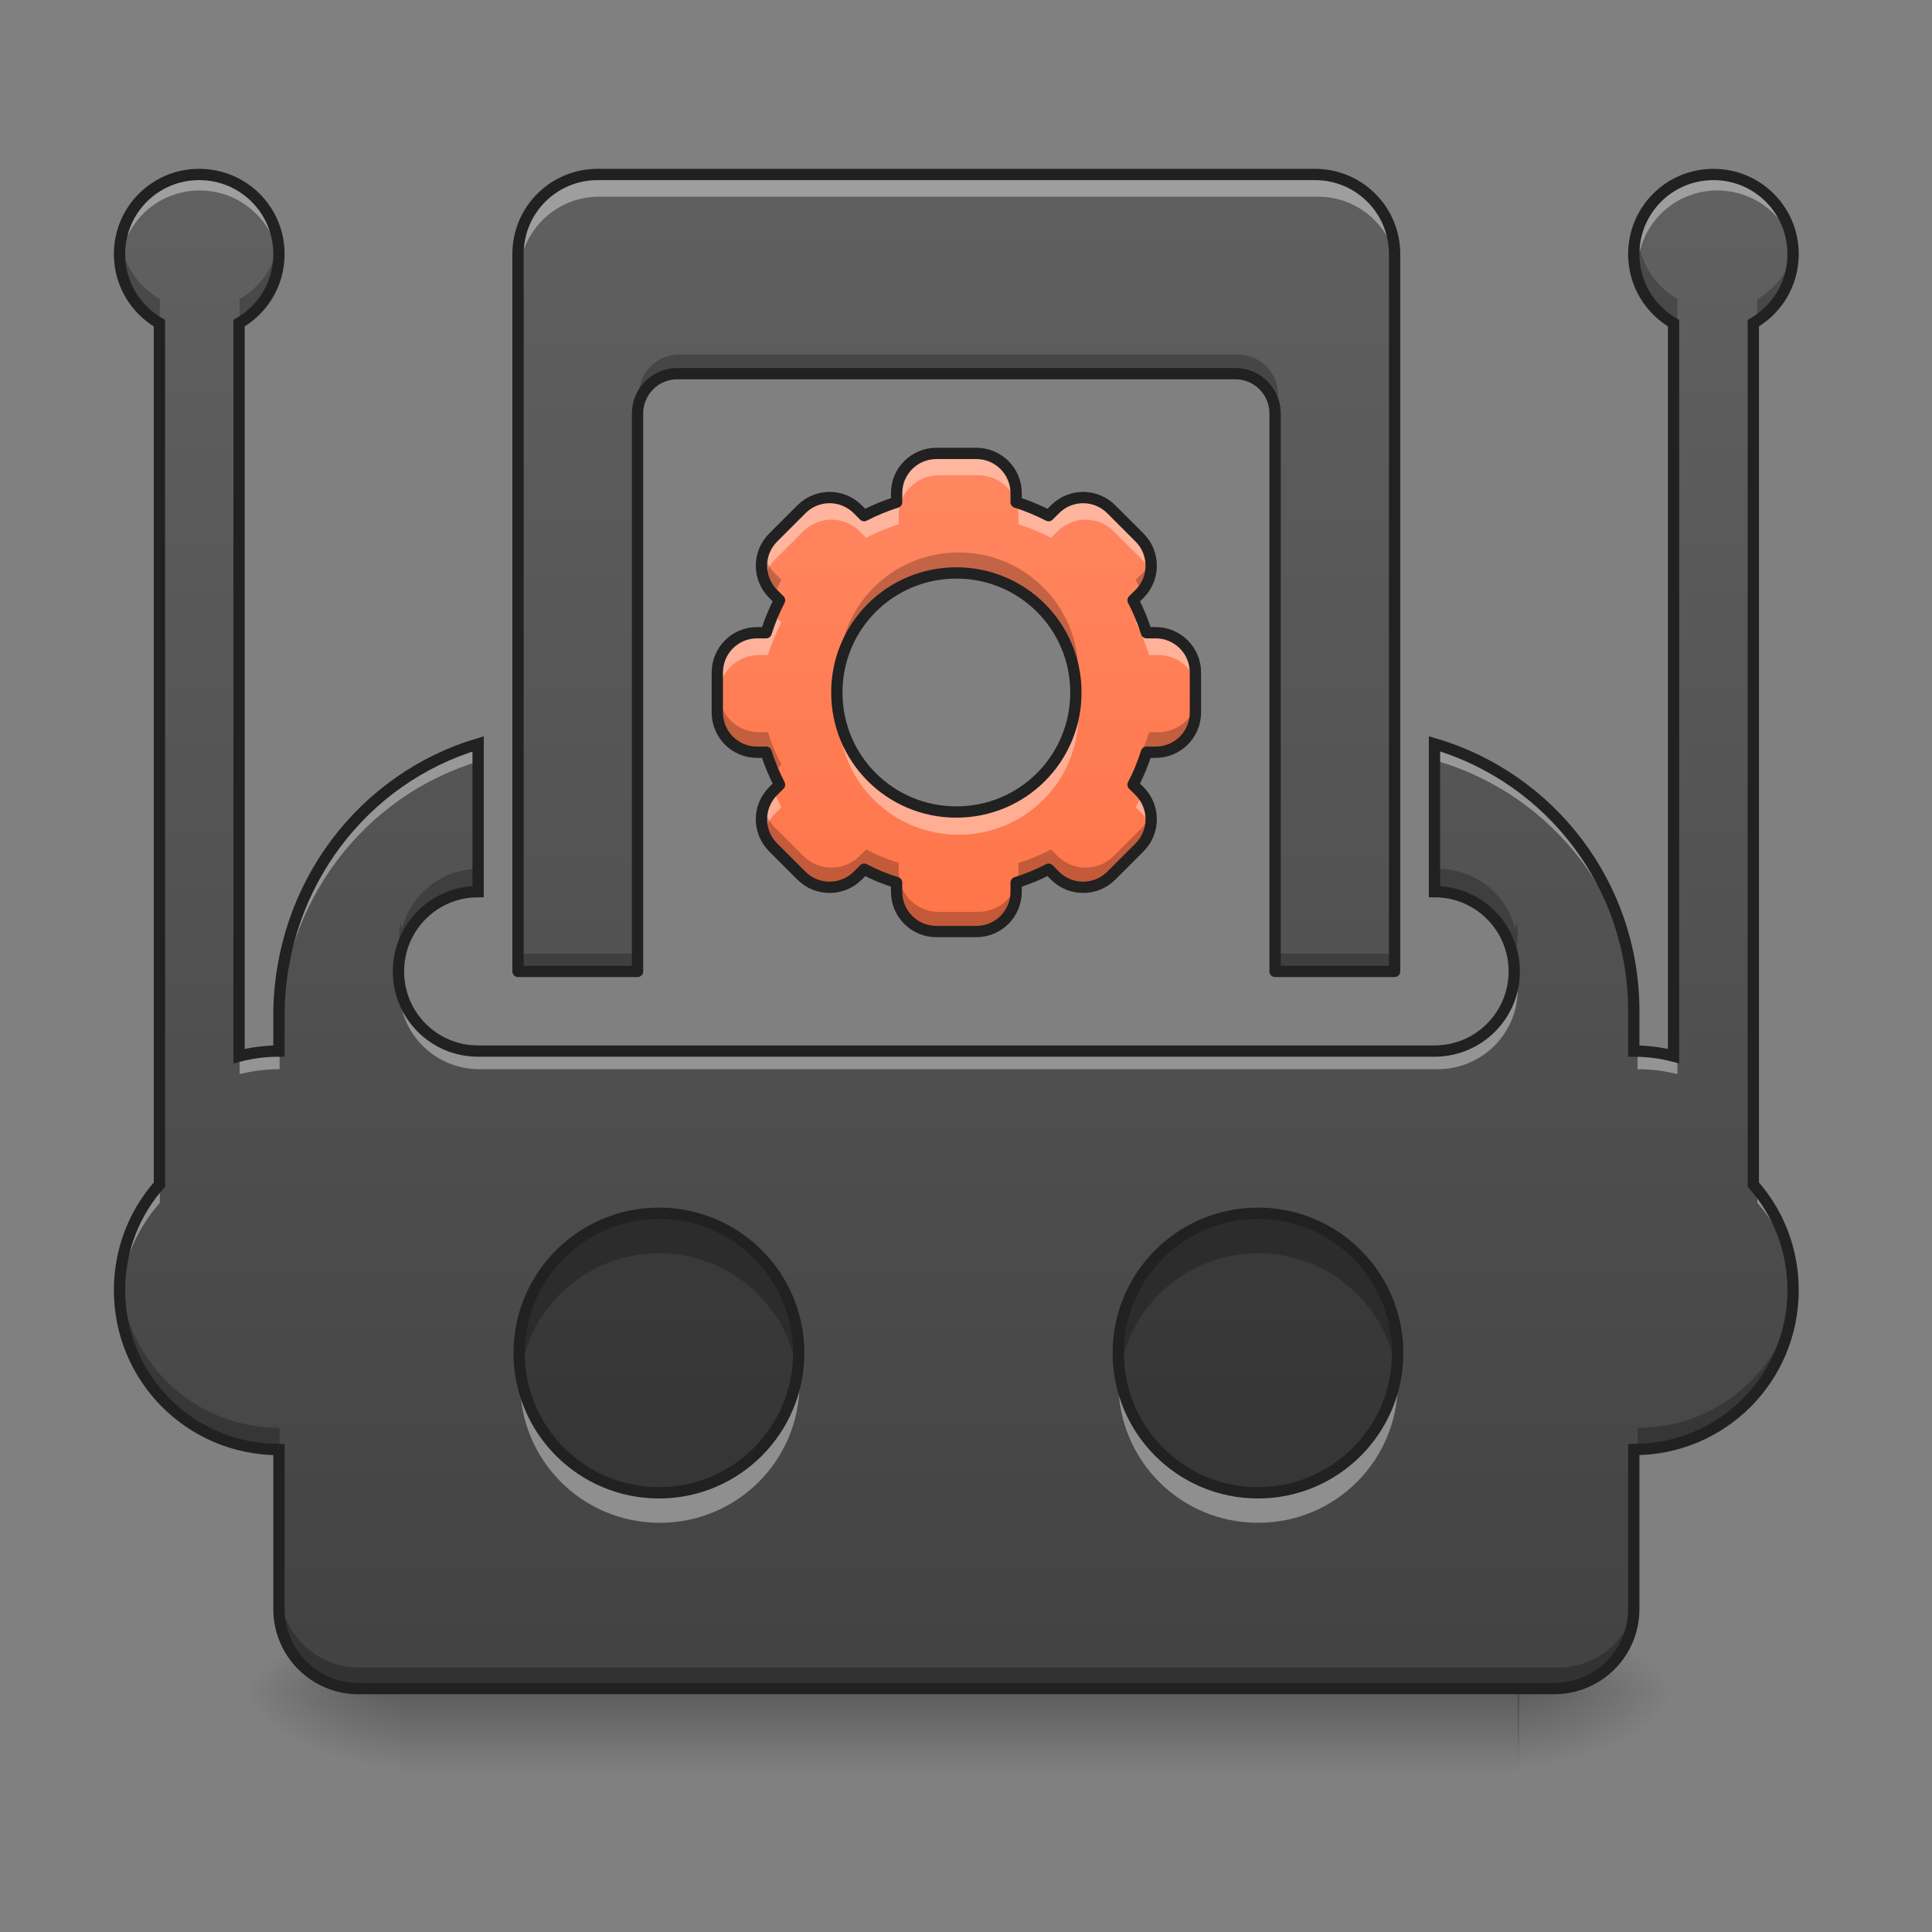 <?xml version="1.0" encoding="UTF-8"?>
<svg xmlns="http://www.w3.org/2000/svg" xmlns:xlink="http://www.w3.org/1999/xlink" width="64px" height="64px" viewBox="0 0 64 64" version="1.1">
<rect x="0" y="0" width="64" height="64" fill="#808080" stroke="none"/>
<defs>
<linearGradient id="linear0" gradientUnits="userSpaceOnUse" x1="254" y1="233.5" x2="254" y2="254.667" gradientTransform="matrix(0.125,0,0,0.125,-0,26.878)">
<stop offset="0" style="stop-color:rgb(0%,0%,0%);stop-opacity:0.275;"/>
<stop offset="1" style="stop-color:rgb(0%,0%,0%);stop-opacity:0;"/>
</linearGradient>
<radialGradient id="radial0" gradientUnits="userSpaceOnUse" cx="450.909" cy="189.579" fx="450.909" fy="189.579" r="21.167" gradientTransform="matrix(0,-0.156,-0.281,-0,102.938,127.191)">
<stop offset="0" style="stop-color:rgb(0%,0%,0%);stop-opacity:0.314;"/>
<stop offset="0.222" style="stop-color:rgb(0%,0%,0%);stop-opacity:0.275;"/>
<stop offset="1" style="stop-color:rgb(0%,0%,0%);stop-opacity:0;"/>
</radialGradient>
<radialGradient id="radial1" gradientUnits="userSpaceOnUse" cx="450.909" cy="189.579" fx="450.909" fy="189.579" r="21.167" gradientTransform="matrix(-0,0.156,0.281,0,-39.432,-15.055)">
<stop offset="0" style="stop-color:rgb(0%,0%,0%);stop-opacity:0.314;"/>
<stop offset="0.222" style="stop-color:rgb(0%,0%,0%);stop-opacity:0.275;"/>
<stop offset="1" style="stop-color:rgb(0%,0%,0%);stop-opacity:0;"/>
</radialGradient>
<radialGradient id="radial2" gradientUnits="userSpaceOnUse" cx="450.909" cy="189.579" fx="450.909" fy="189.579" r="21.167" gradientTransform="matrix(-0,-0.156,0.281,-0,-39.432,127.191)">
<stop offset="0" style="stop-color:rgb(0%,0%,0%);stop-opacity:0.314;"/>
<stop offset="0.222" style="stop-color:rgb(0%,0%,0%);stop-opacity:0.275;"/>
<stop offset="1" style="stop-color:rgb(0%,0%,0%);stop-opacity:0;"/>
</radialGradient>
<radialGradient id="radial3" gradientUnits="userSpaceOnUse" cx="450.909" cy="189.579" fx="450.909" fy="189.579" r="21.167" gradientTransform="matrix(0,0.156,-0.281,0,102.938,-15.055)">
<stop offset="0" style="stop-color:rgb(0%,0%,0%);stop-opacity:0.314;"/>
<stop offset="0.222" style="stop-color:rgb(0%,0%,0%);stop-opacity:0.275;"/>
<stop offset="1" style="stop-color:rgb(0%,0%,0%);stop-opacity:0;"/>
</radialGradient>
<linearGradient id="linear1" gradientUnits="userSpaceOnUse" x1="169.333" y1="233.5" x2="169.333" y2="-168.667" gradientTransform="matrix(0.125,0,0,0.125,-2.646,26.878)">
<stop offset="0" style="stop-color:rgb(25.882%,25.882%,25.882%);stop-opacity:1;"/>
<stop offset="1" style="stop-color:rgb(38.039%,38.039%,38.039%);stop-opacity:1;"/>
</linearGradient>
<linearGradient id="linear2" gradientUnits="userSpaceOnUse" x1="960" y1="1855.118" x2="960" y2="95.118" gradientTransform="matrix(0.033,0,0,0.033,0,0)">
<stop offset="0" style="stop-color:rgb(25.882%,25.882%,25.882%);stop-opacity:1;"/>
<stop offset="1" style="stop-color:rgb(38.039%,38.039%,38.039%);stop-opacity:1;"/>
</linearGradient>
<linearGradient id="linear3" gradientUnits="userSpaceOnUse" x1="960" y1="1055.118" x2="960" y2="375.118" gradientTransform="matrix(0.033,0,0,0.033,0,0)">
<stop offset="0" style="stop-color:rgb(100%,43.922%,26.275%);stop-opacity:1;"/>
<stop offset="1" style="stop-color:rgb(100%,54.118%,39.608%);stop-opacity:1;"/>
</linearGradient>
</defs>
<g id="surface1">
<path style=" stroke:none;fill-rule:nonzero;fill:url(#linear0);" d="M 13.23 55.871 L 50.32 55.871 L 50.32 58.715 L 13.23 58.715 Z M 13.23 55.871 "/>
<path style=" stroke:none;fill-rule:nonzero;fill:url(#radial0);" d="M 50.277 56.066 L 55.566 56.066 L 55.566 53.422 L 50.277 53.422 Z M 50.277 56.066 "/>
<path style=" stroke:none;fill-rule:nonzero;fill:url(#radial1);" d="M 13.23 56.066 L 7.938 56.066 L 7.938 58.715 L 13.23 58.715 Z M 13.23 56.066 "/>
<path style=" stroke:none;fill-rule:nonzero;fill:url(#radial2);" d="M 13.23 56.066 L 7.938 56.066 L 7.938 53.422 L 13.23 53.422 Z M 13.23 56.066 "/>
<path style=" stroke:none;fill-rule:nonzero;fill:url(#radial3);" d="M 50.277 56.066 L 55.566 56.066 L 55.566 58.715 L 50.277 58.715 Z M 50.277 56.066 "/>
<path style=" stroke:none;fill-rule:nonzero;fill:url(#linear1);" d="M 6.613 5.793 C 5.148 5.793 3.969 6.973 3.969 8.438 C 3.969 9.422 4.5 10.273 5.293 10.73 L 5.293 39.332 C 4.469 40.262 3.969 41.488 3.969 42.836 C 3.969 45.77 6.328 48.129 9.262 48.129 L 9.262 53.422 C 9.262 54.887 10.441 56.066 11.906 56.066 L 51.598 56.066 C 53.066 56.066 54.246 54.887 54.246 53.422 L 54.246 48.129 C 57.176 48.129 59.535 45.77 59.535 42.836 C 59.535 41.488 59.039 40.262 58.215 39.332 L 58.215 10.73 C 59.004 10.273 59.535 9.422 59.535 8.438 C 59.535 6.973 58.355 5.793 56.891 5.793 C 55.426 5.793 54.246 6.973 54.246 8.438 C 54.246 9.422 54.777 10.273 55.566 10.73 L 55.566 35.066 C 55.145 34.957 54.703 34.898 54.246 34.898 L 54.246 33.574 C 54.246 29.367 51.461 25.828 47.629 24.695 L 47.629 29.605 C 49.094 29.605 50.277 30.789 50.277 32.254 C 50.277 33.719 49.094 34.898 47.629 34.898 L 15.875 34.898 C 14.41 34.898 13.23 33.719 13.23 32.254 C 13.23 30.789 14.41 29.605 15.875 29.605 L 15.875 24.699 C 12.066 25.836 9.336 29.367 9.262 33.574 L 9.262 34.898 C 8.805 34.898 8.359 34.957 7.938 35.066 L 7.938 10.73 C 8.73 10.273 9.262 9.422 9.262 8.438 C 9.262 6.973 8.082 5.793 6.613 5.793 Z M 6.613 5.793 "/>
<path style=" stroke:none;fill-rule:nonzero;fill:url(#linear2);" d="M 19.844 5.793 C 18.379 5.793 17.199 6.973 17.199 8.438 L 17.199 32.254 L 21.168 32.254 L 21.168 13.73 C 21.168 12.996 21.758 12.406 22.492 12.406 L 41.016 12.406 C 41.746 12.406 42.336 12.996 42.336 13.73 L 42.336 32.254 L 46.305 32.254 L 46.305 8.438 C 46.305 6.973 45.125 5.793 43.66 5.793 Z M 19.844 5.793 "/>
<path style=" stroke:none;fill-rule:nonzero;fill:url(#linear3);" d="M 31.09 15.055 C 30.359 15.055 29.77 15.645 29.77 16.375 L 29.77 16.676 C 29.395 16.793 29.031 16.945 28.691 17.121 L 28.48 16.91 C 27.961 16.391 27.125 16.391 26.609 16.91 L 25.672 17.848 C 25.152 18.363 25.152 19.199 25.672 19.719 L 25.883 19.93 C 25.707 20.273 25.555 20.633 25.438 21.008 L 25.137 21.008 C 24.406 21.008 23.816 21.598 23.816 22.332 L 23.816 23.652 C 23.816 24.387 24.406 24.977 25.137 24.977 L 25.438 24.977 C 25.555 25.352 25.707 25.711 25.883 26.055 L 25.672 26.266 C 25.152 26.785 25.152 27.617 25.672 28.137 L 26.609 29.074 C 27.125 29.59 27.961 29.59 28.48 29.074 L 28.691 28.859 C 29.031 29.039 29.395 29.188 29.77 29.305 L 29.77 29.605 C 29.77 30.34 30.359 30.93 31.09 30.93 L 32.414 30.93 C 33.148 30.93 33.738 30.34 33.738 29.605 L 33.738 29.305 C 34.113 29.188 34.473 29.039 34.816 28.859 L 35.027 29.074 C 35.547 29.59 36.379 29.59 36.898 29.074 L 37.836 28.137 C 38.352 27.617 38.352 26.785 37.836 26.266 L 37.621 26.055 C 37.801 25.711 37.949 25.352 38.066 24.977 L 38.367 24.977 C 39.102 24.977 39.691 24.387 39.691 23.652 L 39.691 22.332 C 39.691 21.598 39.102 21.008 38.367 21.008 L 38.066 21.008 C 37.949 20.633 37.801 20.273 37.621 19.93 L 37.836 19.719 C 38.352 19.199 38.352 18.363 37.836 17.848 L 36.898 16.91 C 36.379 16.391 35.547 16.391 35.027 16.91 L 34.816 17.121 C 34.473 16.945 34.113 16.793 33.738 16.676 L 33.738 16.375 C 33.738 15.645 33.148 15.055 32.414 15.055 Z M 31.754 19.023 C 33.953 19.023 35.723 20.793 35.723 22.992 C 35.723 25.191 33.953 26.961 31.754 26.961 C 29.555 26.961 27.785 25.191 27.785 22.992 C 27.785 20.793 29.555 19.023 31.754 19.023 Z M 31.754 19.023 "/>
<path style=" stroke:none;fill-rule:nonzero;fill:rgb(0%,0%,0%);fill-opacity:0.235;" d="M 21.832 40.191 C 24.387 40.191 26.461 42.266 26.461 44.82 C 26.461 47.379 24.387 49.453 21.832 49.453 C 19.273 49.453 17.199 47.379 17.199 44.82 C 17.199 42.266 19.273 40.191 21.832 40.191 Z M 21.832 40.191 "/>
<path style=" stroke:none;fill-rule:nonzero;fill:rgb(0%,0%,0%);fill-opacity:0.235;" d="M 41.676 40.191 C 44.234 40.191 46.305 42.266 46.305 44.82 C 46.305 47.379 44.234 49.453 41.676 49.453 C 39.117 49.453 37.047 47.379 37.047 44.82 C 37.047 42.266 39.117 40.191 41.676 40.191 Z M 41.676 40.191 "/>
<path style=" stroke:none;fill-rule:nonzero;fill:rgb(100%,100%,100%);fill-opacity:0.392;" d="M 17.254 45.32 C 17.234 45.48 17.227 45.648 17.227 45.812 C 17.227 48.379 19.293 50.445 21.855 50.445 C 24.422 50.445 26.488 48.379 26.488 45.812 C 26.488 45.648 26.477 45.48 26.461 45.32 C 26.215 47.648 24.254 49.453 21.855 49.453 C 19.461 49.453 17.5 47.648 17.254 45.32 Z M 17.254 45.32 "/>
<path style=" stroke:none;fill-rule:nonzero;fill:rgb(0%,0%,0%);fill-opacity:0.235;" d="M 21.832 40.191 C 19.266 40.191 17.199 42.258 17.199 44.82 C 17.199 45.047 17.215 45.266 17.246 45.484 C 17.566 43.234 19.488 41.516 21.832 41.516 C 24.172 41.516 26.094 43.234 26.414 45.484 C 26.445 45.266 26.461 45.047 26.461 44.82 C 26.461 42.258 24.395 40.191 21.832 40.191 Z M 21.832 40.191 "/>
<path style=" stroke:none;fill-rule:nonzero;fill:rgb(0%,0%,0%);fill-opacity:0.235;" d="M 41.676 40.191 C 39.109 40.191 37.047 42.258 37.047 44.82 C 37.047 45.047 37.062 45.266 37.094 45.484 C 37.41 43.234 39.336 41.516 41.676 41.516 C 44.016 41.516 45.941 43.234 46.258 45.484 C 46.289 45.266 46.305 45.047 46.305 44.82 C 46.305 42.258 44.242 40.191 41.676 40.191 Z M 41.676 40.191 "/>
<path style=" stroke:none;fill-rule:nonzero;fill:rgb(100%,100%,100%);fill-opacity:0.392;" d="M 37.07 45.32 C 37.055 45.48 37.047 45.648 37.047 45.812 C 37.047 48.379 39.109 50.445 41.676 50.445 C 44.242 50.445 46.305 48.379 46.305 45.812 C 46.305 45.648 46.297 45.48 46.281 45.32 C 46.035 47.648 44.074 49.453 41.676 49.453 C 39.277 49.453 37.316 47.648 37.07 45.32 Z M 37.07 45.32 "/>
<path style="fill:none;stroke-width:3;stroke-linecap:round;stroke-linejoin:round;stroke:rgb(12.941%,12.941%,12.941%);stroke-opacity:1;stroke-miterlimit:4;" d="M 174.64 106.501 C 195.075 106.501 211.667 123.093 211.667 143.528 C 211.667 163.995 195.075 180.587 174.64 180.587 C 154.173 180.587 137.581 163.995 137.581 143.528 C 137.581 123.093 154.173 106.501 174.64 106.501 Z M 174.64 106.501 " transform="matrix(0.125,0,0,0.125,0,26.878)"/>
<path style="fill:none;stroke-width:3;stroke-linecap:round;stroke-linejoin:round;stroke:rgb(12.941%,12.941%,12.941%);stroke-opacity:1;stroke-miterlimit:4;" d="M 333.374 106.501 C 353.841 106.501 370.402 123.093 370.402 143.528 C 370.402 163.995 353.841 180.587 333.374 180.587 C 312.908 180.587 296.347 163.995 296.347 143.528 C 296.347 123.093 312.908 106.501 333.374 106.501 Z M 333.374 106.501 " transform="matrix(0.125,0,0,0.125,0,26.878)"/>
<path style=" stroke:none;fill-rule:nonzero;fill:rgb(100%,100%,100%);fill-opacity:0.392;" d="M 6.613 5.793 C 5.148 5.793 3.969 6.973 3.969 8.438 C 3.969 8.527 3.973 8.613 3.98 8.695 C 4.109 7.355 5.238 6.309 6.613 6.309 C 7.992 6.309 9.121 7.355 9.25 8.695 C 9.258 8.613 9.262 8.527 9.262 8.438 C 9.262 6.973 8.082 5.793 6.613 5.793 Z M 56.891 5.793 C 55.426 5.793 54.246 6.973 54.246 8.438 C 54.246 8.527 54.25 8.613 54.258 8.695 C 54.387 7.355 55.512 6.309 56.891 6.309 C 58.27 6.309 59.395 7.355 59.523 8.695 C 59.531 8.613 59.535 8.527 59.535 8.438 C 59.535 6.973 58.355 5.793 56.891 5.793 Z M 47.629 24.695 L 47.629 25.215 C 51.461 26.348 54.246 29.883 54.246 34.094 L 54.246 33.574 C 54.246 29.367 51.461 25.828 47.629 24.695 Z M 15.875 24.699 C 12.066 25.836 9.336 29.367 9.262 33.574 L 9.262 34.094 C 9.336 29.887 12.066 26.352 15.875 25.215 Z M 13.242 32.512 C 13.234 32.598 13.23 32.684 13.23 32.77 C 13.23 34.238 14.41 35.418 15.875 35.418 L 47.629 35.418 C 49.094 35.418 50.277 34.238 50.277 32.77 C 50.277 32.684 50.27 32.598 50.262 32.512 C 50.133 33.855 49.008 34.898 47.629 34.898 L 15.875 34.898 C 14.496 34.898 13.371 33.855 13.242 32.512 Z M 9.262 34.898 C 8.805 34.898 8.359 34.957 7.938 35.066 L 7.938 35.582 C 8.359 35.477 8.805 35.418 9.262 35.418 Z M 54.246 34.898 L 54.246 35.418 C 54.703 35.418 55.145 35.477 55.566 35.582 L 55.566 35.066 C 55.145 34.957 54.703 34.898 54.246 34.898 Z M 5.293 39.332 C 4.469 40.262 3.969 41.488 3.969 42.836 C 3.969 42.926 3.973 43.012 3.977 43.098 C 4.035 41.852 4.523 40.719 5.293 39.848 Z M 58.215 39.332 L 58.215 39.848 C 58.984 40.719 59.473 41.852 59.531 43.098 C 59.535 43.012 59.535 42.926 59.535 42.836 C 59.535 41.488 59.039 40.262 58.215 39.332 Z M 58.215 39.332 "/>
<path style=" stroke:none;fill-rule:nonzero;fill:rgb(0%,0%,0%);fill-opacity:0.235;" d="M 4 8.023 C 3.98 8.16 3.969 8.297 3.969 8.438 C 3.969 9.422 4.5 10.273 5.293 10.73 L 5.293 9.906 C 4.613 9.512 4.125 8.832 4 8.023 Z M 9.23 8.023 C 9.105 8.832 8.617 9.512 7.938 9.906 L 7.938 10.73 C 8.73 10.273 9.262 9.422 9.262 8.438 C 9.262 8.297 9.25 8.16 9.23 8.023 Z M 54.277 8.023 C 54.254 8.16 54.246 8.297 54.246 8.438 C 54.246 9.422 54.777 10.273 55.566 10.73 L 55.566 9.906 C 54.891 9.512 54.402 8.832 54.277 8.023 Z M 59.504 8.023 C 59.379 8.832 58.895 9.512 58.215 9.906 L 58.215 10.73 C 59.004 10.273 59.535 9.422 59.535 8.438 C 59.535 8.297 59.527 8.16 59.504 8.023 Z M 15.875 28.781 C 14.641 28.781 13.605 29.621 13.312 30.766 C 13.293 30.684 13.277 30.602 13.262 30.516 C 13.242 30.652 13.23 30.789 13.23 30.93 C 13.23 31.16 13.258 31.379 13.312 31.59 C 13.605 30.449 14.641 29.605 15.875 29.605 Z M 47.629 28.781 L 47.629 29.605 C 48.867 29.605 49.902 30.449 50.191 31.59 C 50.246 31.379 50.277 31.16 50.277 30.93 C 50.277 30.789 50.266 30.652 50.242 30.516 C 50.23 30.602 50.215 30.684 50.191 30.766 C 49.902 29.621 48.867 28.781 47.629 28.781 Z M 3.984 42.43 C 3.977 42.562 3.969 42.699 3.969 42.836 C 3.969 45.77 6.328 48.129 9.262 48.129 L 9.262 47.301 C 6.469 47.301 4.199 45.164 3.984 42.43 Z M 59.52 42.43 C 59.309 45.164 57.035 47.301 54.246 47.301 L 54.246 48.129 C 57.176 48.129 59.535 45.77 59.535 42.836 C 59.535 42.699 59.531 42.562 59.52 42.43 Z M 9.262 52.594 L 9.262 53.422 C 9.262 54.887 10.441 56.066 11.906 56.066 L 51.598 56.066 C 53.066 56.066 54.246 54.887 54.246 53.422 L 54.246 52.594 C 54.246 54.062 53.066 55.242 51.598 55.242 L 11.906 55.242 C 10.441 55.242 9.262 54.062 9.262 52.594 Z M 9.262 52.594 "/>
<path style="fill:none;stroke-width:11.339;stroke-linecap:round;stroke-linejoin:miter;stroke:rgb(12.941%,12.941%,12.941%);stroke-opacity:1;stroke-miterlimit:4;" d="M 199.942 175.141 C 155.654 175.141 119.989 210.807 119.989 255.094 C 119.989 284.855 136.05 310.6 160.024 324.418 L 160.024 1189.138 C 135.105 1217.246 119.989 1254.329 119.989 1295.073 C 119.989 1383.766 191.32 1455.097 280.013 1455.097 L 280.013 1615.121 C 280.013 1659.409 315.679 1695.074 359.966 1695.074 L 1559.969 1695.074 C 1604.374 1695.074 1640.04 1659.409 1640.04 1615.121 L 1640.04 1455.097 C 1728.615 1455.097 1799.946 1383.766 1799.946 1295.073 C 1799.946 1254.329 1784.948 1217.246 1760.029 1189.138 L 1760.029 324.418 C 1783.885 310.6 1799.946 284.855 1799.946 255.094 C 1799.946 210.807 1764.28 175.141 1719.993 175.141 C 1675.706 175.141 1640.04 210.807 1640.04 255.094 C 1640.04 284.855 1656.102 310.6 1679.958 324.418 L 1679.958 1060.174 C 1667.203 1056.868 1653.858 1055.096 1640.04 1055.096 L 1640.04 1015.061 C 1640.04 887.868 1555.836 780.87 1439.981 746.622 L 1439.981 895.072 C 1484.268 895.072 1520.052 930.856 1520.052 975.143 C 1520.052 1019.43 1484.268 1055.096 1439.981 1055.096 L 479.954 1055.096 C 435.667 1055.096 400.001 1019.43 400.001 975.143 C 400.001 930.856 435.667 895.072 479.954 895.072 L 479.954 746.74 C 364.808 781.107 282.257 887.868 280.013 1015.061 L 280.013 1055.096 C 266.195 1055.096 252.732 1056.868 239.977 1060.174 L 239.977 324.418 C 263.951 310.6 280.013 284.855 280.013 255.094 C 280.013 210.807 244.347 175.141 199.942 175.141 Z M 199.942 175.141 " transform="matrix(0.033,0,0,0.033,0,0)"/>
<path style=" stroke:none;fill-rule:nonzero;fill:rgb(100%,100%,100%);fill-opacity:0.392;" d="M 19.844 5.793 C 18.379 5.793 17.199 6.973 17.199 8.438 L 17.199 9.164 C 17.199 7.699 18.379 6.516 19.844 6.516 L 43.66 6.516 C 45.125 6.516 46.305 7.699 46.305 9.164 L 46.305 8.438 C 46.305 6.973 45.125 5.793 43.66 5.793 Z M 19.844 5.793 "/>
<path style=" stroke:none;fill-rule:nonzero;fill:rgb(0%,0%,0%);fill-opacity:0.235;" d="M 22.492 11.746 C 21.758 11.746 21.168 12.336 21.168 13.07 L 21.168 13.73 C 21.168 12.996 21.758 12.406 22.492 12.406 L 41.016 12.406 C 41.746 12.406 42.336 12.996 42.336 13.73 L 42.336 13.07 C 42.336 12.336 41.746 11.746 41.016 11.746 Z M 17.199 31.59 L 17.199 32.254 L 21.168 32.254 L 21.168 31.59 Z M 42.336 31.59 L 42.336 32.254 L 46.305 32.254 L 46.305 31.59 Z M 42.336 31.59 "/>
<path style="fill:none;stroke-width:11.339;stroke-linecap:round;stroke-linejoin:round;stroke:rgb(12.941%,12.941%,12.941%);stroke-opacity:1;stroke-miterlimit:4;" d="M 599.943 175.141 C 555.656 175.141 519.99 210.807 519.99 255.094 L 519.99 975.143 L 639.978 975.143 L 639.978 415.118 C 639.978 392.915 657.811 375.082 680.014 375.082 L 1240.039 375.082 C 1262.124 375.082 1279.957 392.915 1279.957 415.118 L 1279.957 975.143 L 1399.945 975.143 L 1399.945 255.094 C 1399.945 210.807 1364.279 175.141 1319.992 175.141 Z M 599.943 175.141 " transform="matrix(0.033,0,0,0.033,0,0)"/>
<path style=" stroke:none;fill-rule:nonzero;fill:rgb(100%,100%,100%);fill-opacity:0.392;" d="M 31.09 15.055 C 30.359 15.055 29.77 15.645 29.77 16.375 L 29.77 16.676 C 29.395 16.793 29.031 16.945 28.691 17.121 L 28.48 16.91 C 27.961 16.391 27.125 16.391 26.609 16.91 L 25.672 17.848 C 25.324 18.195 25.211 18.688 25.328 19.129 C 25.387 18.91 25.504 18.707 25.672 18.539 L 26.609 17.602 C 27.125 17.086 27.961 17.086 28.48 17.602 L 28.691 17.812 C 29.031 17.637 29.395 17.484 29.77 17.367 L 29.77 17.066 C 29.77 16.336 30.359 15.746 31.09 15.746 L 32.414 15.746 C 33.148 15.746 33.738 16.336 33.738 17.066 L 33.738 17.367 C 34.113 17.484 34.473 17.637 34.816 17.812 L 35.027 17.602 C 35.547 17.086 36.379 17.086 36.898 17.602 L 37.836 18.539 C 38.004 18.707 38.117 18.91 38.176 19.129 C 38.297 18.688 38.184 18.195 37.836 17.848 L 36.898 16.91 C 36.379 16.391 35.547 16.391 35.027 16.91 L 34.816 17.121 C 34.473 16.945 34.113 16.793 33.738 16.676 L 33.738 16.375 C 33.738 15.645 33.148 15.055 32.414 15.055 Z M 25.664 20.398 C 25.578 20.598 25.504 20.801 25.438 21.008 L 25.137 21.008 C 24.406 21.008 23.816 21.598 23.816 22.332 L 23.816 23.023 C 23.816 22.289 24.406 21.699 25.137 21.699 L 25.438 21.699 C 25.555 21.324 25.707 20.965 25.883 20.621 L 25.672 20.41 C 25.668 20.406 25.664 20.402 25.664 20.398 Z M 37.844 20.398 C 37.84 20.402 37.836 20.406 37.836 20.41 L 37.621 20.621 C 37.801 20.965 37.949 21.324 38.066 21.699 L 38.367 21.699 C 39.102 21.699 39.691 22.289 39.691 23.023 L 39.691 22.332 C 39.691 21.598 39.102 21.008 38.367 21.008 L 38.066 21.008 C 38.004 20.801 37.926 20.598 37.844 20.398 Z M 27.801 23.336 C 27.789 23.453 27.785 23.566 27.785 23.684 C 27.785 25.883 29.555 27.652 31.754 27.652 C 33.953 27.652 35.723 25.883 35.723 23.684 C 35.723 23.566 35.719 23.453 35.707 23.336 C 35.531 25.375 33.836 26.961 31.754 26.961 C 29.672 26.961 27.973 25.375 27.801 23.336 Z M 25.664 26.277 C 25.32 26.625 25.211 27.109 25.328 27.547 C 25.387 27.332 25.504 27.129 25.672 26.957 L 25.883 26.746 C 25.805 26.594 25.73 26.438 25.664 26.277 Z M 37.844 26.277 C 37.777 26.438 37.703 26.594 37.621 26.746 L 37.836 26.957 C 38.004 27.129 38.117 27.332 38.176 27.547 C 38.297 27.109 38.184 26.625 37.844 26.277 Z M 37.844 26.277 "/>
<path style=" stroke:none;fill-rule:nonzero;fill:rgb(0%,0%,0%);fill-opacity:0.235;" d="M 31.09 30.898 C 30.359 30.898 29.77 30.309 29.77 29.578 L 29.77 29.277 C 29.395 29.16 29.031 29.008 28.691 28.832 L 28.48 29.043 C 27.961 29.562 27.125 29.562 26.609 29.043 L 25.672 28.105 C 25.324 27.758 25.211 27.27 25.328 26.824 C 25.387 27.043 25.504 27.246 25.672 27.414 L 26.609 28.352 C 27.125 28.871 27.961 28.871 28.48 28.352 L 28.691 28.141 C 29.031 28.316 29.395 28.469 29.77 28.586 L 29.77 28.887 C 29.77 29.617 30.359 30.207 31.09 30.207 L 32.414 30.207 C 33.148 30.207 33.738 29.617 33.738 28.887 L 33.738 28.586 C 34.113 28.469 34.473 28.316 34.816 28.141 L 35.027 28.352 C 35.547 28.871 36.379 28.871 36.898 28.352 L 37.836 27.414 C 38.004 27.246 38.117 27.043 38.176 26.824 C 38.297 27.27 38.184 27.758 37.836 28.105 L 36.898 29.043 C 36.379 29.562 35.547 29.562 35.027 29.043 L 34.816 28.832 C 34.473 29.008 34.113 29.16 33.738 29.277 L 33.738 29.578 C 33.738 30.309 33.148 30.898 32.414 30.898 Z M 25.664 25.555 C 25.578 25.355 25.504 25.152 25.438 24.945 L 25.137 24.945 C 24.406 24.945 23.816 24.355 23.816 23.625 L 23.816 22.934 C 23.816 23.664 24.406 24.254 25.137 24.254 L 25.438 24.254 C 25.555 24.629 25.707 24.988 25.883 25.332 L 25.672 25.543 C 25.668 25.547 25.664 25.551 25.664 25.555 Z M 37.844 25.555 C 37.84 25.551 37.836 25.547 37.836 25.543 L 37.621 25.332 C 37.801 24.988 37.949 24.629 38.066 24.254 L 38.367 24.254 C 39.102 24.254 39.691 23.664 39.691 22.934 L 39.691 23.625 C 39.691 24.355 39.102 24.945 38.367 24.945 L 38.066 24.945 C 38.004 25.152 37.926 25.355 37.844 25.555 Z M 27.801 22.617 C 27.789 22.504 27.785 22.387 27.785 22.27 C 27.785 20.07 29.555 18.301 31.754 18.301 C 33.953 18.301 35.723 20.07 35.723 22.27 C 35.723 22.387 35.719 22.504 35.707 22.617 C 35.531 20.582 33.836 18.992 31.754 18.992 C 29.672 18.992 27.973 20.582 27.801 22.617 Z M 25.664 19.676 C 25.32 19.328 25.211 18.844 25.328 18.406 C 25.387 18.621 25.504 18.824 25.672 18.996 L 25.883 19.207 C 25.805 19.359 25.73 19.516 25.664 19.676 Z M 37.844 19.676 C 37.777 19.516 37.703 19.359 37.621 19.207 L 37.836 18.996 C 38.004 18.824 38.117 18.621 38.176 18.406 C 38.297 18.844 38.184 19.328 37.844 19.676 Z M 37.844 19.676 "/>
<path style="fill:none;stroke-width:11.339;stroke-linecap:round;stroke-linejoin:round;stroke:rgb(12.941%,12.941%,12.941%);stroke-opacity:1;stroke-miterlimit:4;" d="M 939.95 455.153 C 917.865 455.153 900.032 472.986 900.032 495.071 L 900.032 504.164 C 888.695 507.707 877.712 512.313 867.437 517.628 L 861.06 511.25 C 845.352 495.543 820.079 495.543 804.49 511.25 L 776.146 539.594 C 760.439 555.183 760.439 580.456 776.146 596.164 L 782.524 602.541 C 777.209 612.934 772.603 623.799 769.06 635.136 L 759.967 635.136 C 737.882 635.136 720.049 652.969 720.049 675.172 L 720.049 715.089 C 720.049 737.292 737.882 755.125 759.967 755.125 L 769.06 755.125 C 772.603 766.462 777.209 777.327 782.524 787.72 L 776.146 794.097 C 760.439 809.805 760.439 834.96 776.146 850.667 L 804.49 879.011 C 820.079 894.6 845.352 894.6 861.06 879.011 L 867.437 872.515 C 877.712 877.948 888.695 882.435 900.032 885.978 L 900.032 895.072 C 900.032 917.275 917.865 935.108 939.95 935.108 L 979.985 935.108 C 1002.188 935.108 1020.021 917.275 1020.021 895.072 L 1020.021 885.978 C 1031.358 882.435 1042.223 877.948 1052.616 872.515 L 1058.993 879.011 C 1074.701 894.6 1099.856 894.6 1115.563 879.011 L 1143.907 850.667 C 1159.496 834.96 1159.496 809.805 1143.907 794.097 L 1137.411 787.72 C 1142.844 777.327 1147.331 766.462 1150.874 755.125 L 1159.968 755.125 C 1182.171 755.125 1200.004 737.292 1200.004 715.089 L 1200.004 675.172 C 1200.004 652.969 1182.171 635.136 1159.968 635.136 L 1150.874 635.136 C 1147.331 623.799 1142.844 612.934 1137.411 602.541 L 1143.907 596.164 C 1159.496 580.456 1159.496 555.183 1143.907 539.594 L 1115.563 511.25 C 1099.856 495.543 1074.701 495.543 1058.993 511.25 L 1052.616 517.628 C 1042.223 512.313 1031.358 507.707 1020.021 504.164 L 1020.021 495.071 C 1020.021 472.986 1002.188 455.153 979.985 455.153 Z M 960.026 575.142 C 1026.516 575.142 1080.015 628.641 1080.015 695.131 C 1080.015 761.62 1026.516 815.119 960.026 815.119 C 893.537 815.119 840.038 761.62 840.038 695.131 C 840.038 628.641 893.537 575.142 960.026 575.142 Z M 960.026 575.142 " transform="matrix(0.033,0,0,0.033,0,0)"/>
</g>
</svg>
